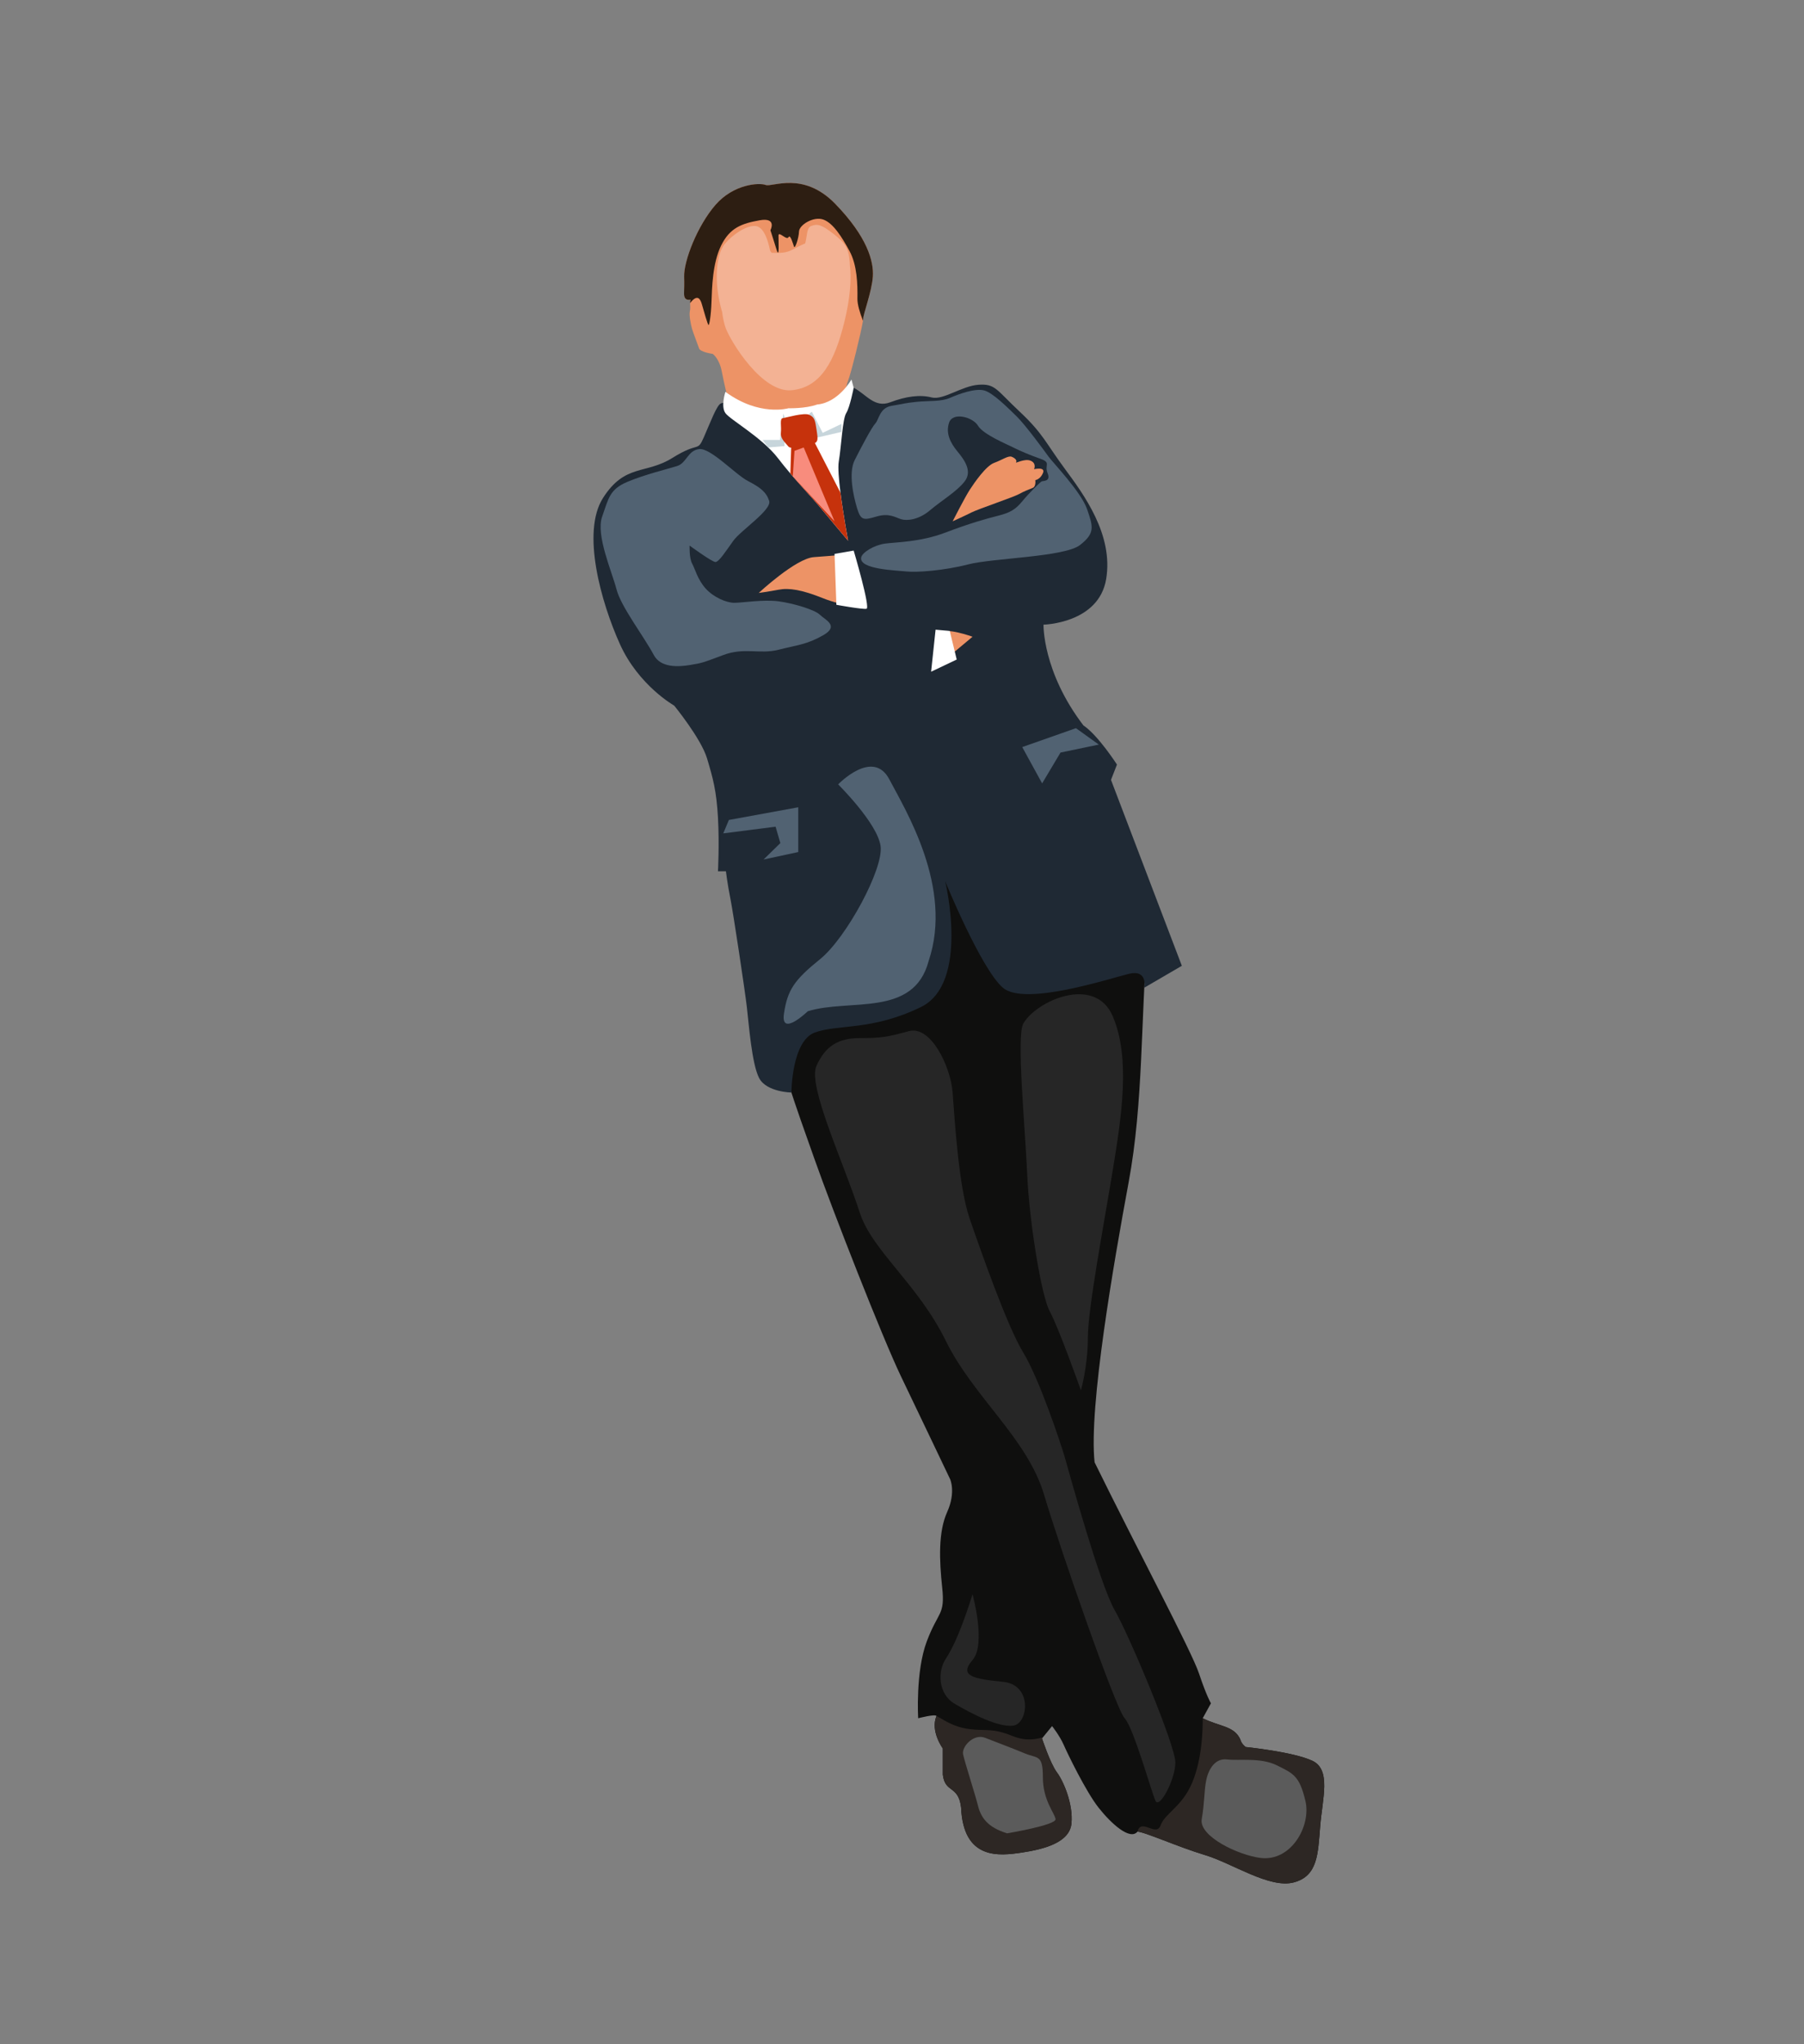 <?xml version="1.0" encoding="utf-8"?>
<!-- Generator: Adobe Illustrator 17.0.0, SVG Export Plug-In . SVG Version: 6.00 Build 0)  -->
<!DOCTYPE svg PUBLIC "-//W3C//DTD SVG 1.1//EN" "http://www.w3.org/Graphics/SVG/1.1/DTD/svg11.dtd">
<svg version="1.1" id="Layer_1" xmlns="http://www.w3.org/2000/svg" xmlns:xlink="http://www.w3.org/1999/xlink" x="0px" y="0px"
	 width="355px" height="402px" viewBox="0 0 355 402" enable-background="new 0 0 355 402" xml:space="preserve">
<rect x="0" y="0" width="355" height="402" fill="#808080" stroke="none"/>
<g>
	<g>
		<path fill="#0F0F0E" d="M259.797,359.145c-0.446,5.424-0.446,9.827-5.213,11.078c-4.767,1.25-12.035-3.74-17.389-5.36
			c-5.36-1.609-12.034-4.62-13.361-4.62c-1.468,1.761-5.131-1.544-7.632-4.696c-2.489-3.152-6.088-10.567-6.892-12.404
			c-0.81-1.832-2.278-3.663-2.278-3.663l-1.802,2.201l-0.182,0.217c0,0,1.62,4.919,2.935,6.681c1.327,1.761,3.229,6.305,2.865,10.05
			c-0.364,3.745-5.354,5.06-9.757,5.724c-4.403,0.663-11.524,1.544-11.964-8.882c-0.546-4.462-3.158-2.712-3.593-6.457v-5.131
			c0,0-2.501-3.381-1.25-6.387c-0.217-0.44-3.599,0.44-3.599,0.44s-0.558-9.146,1.691-15.117c2.249-5.97,3.622-5.09,3.035-10.567
			c-0.587-5.477-0.786-10.96,0.975-14.87c1.761-3.916,0.587-6.458,0.587-6.458s-6.158-12.915-9.733-20.353
			c-3.569-7.438-13.355-32.387-16.977-42.661c-3.616-10.273-7.338-20.054-7.632-26.805c-0.294-6.751,8.518-24.95,24.609-29.646
			c16.097-4.696,12.181-7.438,20.4-4.309c8.219,3.135,29.546,1.174,28.178,17.224c-1.368,16.044-0.781,32.288-3.716,48.138
			c-2.935,15.85-7.878,44.222-6.704,55.083c8.219,16.731,19.079,37.131,20.547,41.534c1.468,4.403,2.348,5.87,2.348,5.87
			l-0.769,1.397l-0.846,1.538c3.376,1.685,6.164,1.468,7.409,4.185c0.153,0.804,1.033,1.468,1.033,1.468s9.393,0.951,13.132,2.712
			C261.993,348.061,260.231,353.709,259.797,359.145z"/>
		<path fill="#1F2934" d="M232.57,189.949l-7.394,4.308c0,0,0.74-3.623-2.978-2.742c-3.718,0.881-20.547,6.463-24.852,2.742
			c-4.305-3.721-11.349-20.94-11.349-20.94s4.892,20.058-4.794,24.754c-9.686,4.696-16.242,3.327-20.84,4.99
			c-4.598,1.663-4.625,11.813-4.625,11.813s-4.865-0.073-6.333-2.812c-1.468-2.739-2.054-10.763-2.446-14.089
			c-0.392-3.326-2.642-18.296-3.229-21.231c-0.587-2.935-0.88-5.382-0.88-5.382h-1.566c0,0,0.293-5.283,0-10.567
			c-0.294-5.284-0.979-7.729-2.153-11.643s-6.458-10.371-6.458-10.371s-7.02-3.963-10.689-12.108
			c-3.669-8.145-7.632-22.014-3.302-28.765c4.329-6.751,8.365-4.55,13.649-7.852c5.283-3.302,4.843-1.027,6.164-4.036
			c1.321-3.009,2.568-6.384,3.376-6.678c0.807-0.293,0.954,0,0.954,0s22.675-4.403,25.17-3.082c2.495,1.321,4.109,4.036,7.191,2.862
			c3.082-1.174,5.871-1.541,8.145-0.954c2.275,0.587,5.944-2.275,9.246-2.495c3.302-0.22,3.449,0.954,8.072,5.283
			c4.623,4.33,5.137,6.164,8.879,11.227c3.742,5.063,9.613,12.989,8.145,21.721c-1.468,8.732-12.328,8.953-12.328,8.953
			s-0.22,9.246,7.852,19.813c2.935,1.981,6.604,7.705,6.604,7.705l-1.174,3.009L232.57,189.949z"/>
		<path fill="#ED9366" d="M171.763,54.389c-0.2,2.982-1.908,7.385-1.908,8.365c0,0.071-0.011,0.182-0.035,0.328
			c-0.288,1.967-2.366,10.456-2.953,11.853c-0.634,1.503-0.587,4.597-0.587,4.597s-4.937,10.714-5.231,10.96
			c-0.294,0.247-6.217-0.587-6.704-1.861c-0.487-1.268-8.905-7.485-8.905-7.485l-2.201-2.642c0,0-0.734-3.029-1.221-5.524
			c-0.487-2.495-1.761-3.376-1.761-3.376s-2.448-0.346-2.689-1.08c-0.247-0.734-1.127-2.982-1.374-3.816
			c-0.241-0.828-0.634-2.736-0.44-3.522c0.123-0.487,0.058-1.104,0.047-1.562V59.62c-0.006-0.276,0.011-0.493,0.1-0.581
			c0.246-0.247-0.681,0.194-1.074-0.393c-0.393-0.587-0.1-1.127-0.194-4.209c-0.1-3.082,2.589-10.027,6.164-14.136
			c3.569-4.109,8.606-4.403,9.88-3.916c1.274,0.493,7.385-2.788,13.696,3.722C170.683,46.611,171.957,51.407,171.763,54.389z"/>
		<path fill="#2D1E12" d="M171.763,54.389c-0.2,2.982-1.908,7.385-1.908,8.365c0,0.071-0.011,0.182-0.035,0.328
			c-0.64-1.62-1.11-3.246-1.092-4.338c0.047-2.841-0.047-6.604-1.567-9.393c-1.515-2.788-3.229-5.483-5.137-6.164
			c-1.908-0.687-4.743,1.027-4.79,2.348c-0.053,1.321-0.787,3.47-0.98,2.982c-0.194-0.487-0.716-2.542-1.092-1.861
			c-0.375,0.687-1.937-1.268-1.966-0.341c-0.023,0.928,0.223,4.743-0.364,2.835c-0.587-1.908-1.227-3.863-1.227-3.863
			s1.374-2.595-2.149-1.955c-3.522,0.634-5.824,1.468-7.538,4.937c-1.709,3.475-1.808,8.318-1.908,11.107
			c-0.094,2.788-0.44,4.597-0.587,4.55c-0.147-0.047-0.975-2.888-1.268-3.963c-0.294-1.074-0.845-2.301-2.354-0.346
			c-0.006-0.276,0.011-0.493,0.1-0.581c0.246-0.247-0.681,0.194-1.074-0.393c-0.393-0.587-0.1-1.127-0.194-4.209
			c-0.1-3.082,2.589-10.027,6.164-14.136c3.569-4.109,8.606-4.403,9.88-3.916c1.274,0.493,7.385-2.788,13.696,3.722
			C170.683,46.611,171.957,51.407,171.763,54.389z"/>
		<path fill="#FFFFFF" d="M165.391,96.895c0.564,4.45,1.503,9.451,1.503,9.451s-4.039-4.773-5.724-6.828
			c-1.25-1.52-3.352-3.693-5.635-6.387c-0.804-0.939-1.621-1.943-2.437-3.006c-3.158-4.109-9.393-7.555-10.35-8.876
			c-0.951-1.321,0-4.186,0-4.186c6.681,4.92,12.41,3.229,12.41,3.229s3.317,0.106,5.642-0.734c4.186-0.364,6.751-4.913,6.751-4.913
			l0.44,1.614c0,0-0.734,3.816-1.468,4.99c-0.734,1.174-0.951,6.457-1.468,9.54C164.868,91.922,165.067,94.318,165.391,96.895z"/>
		<path fill="#ED9366" d="M187.465,102.528c0,0,2.446-4.795,3.376-6.213c0.929-1.418,3.18-4.696,4.794-5.283
			c1.614-0.587,2.764-1.468,3.449-1.199c0.685,0.269,1.101,0.733,0.857,1.076c-0.245,0.343,1.687-0.807,2.886-0.293
			c1.199,0.514,0.66,1.663,0.66,1.663s2.275-0.538,1.761,0.734c-0.514,1.272-1.516,1.419-1.516,1.419s0.171,1.247-0.49,1.516
			c-0.66,0.27-1.761,0.685-2.764,1.248c-1.003,0.563-8.023,2.935-9.319,3.596C189.862,101.451,187.465,102.528,187.465,102.528z"/>
		<path fill="#ED9366" d="M167.505,108.936c0,0,2.69,10.322,2.544,10.42c-0.147,0.098-3.962-0.048-8.121-1.712
			c-4.159-1.664-6.654-2.055-8.708-1.664c-2.055,0.392-3.913,0.636-3.913,0.636s7.29-6.8,10.861-7.045
			C163.738,109.328,167.505,108.936,167.505,108.936z"/>
		<path fill="#ED9366" d="M183.551,131.489c0,0,0.586-5.626,1.418-6.947c0.832-1.321,6.409,0.685,6.409,0.685
			S184.774,130.853,183.551,131.489z"/>
		<path fill="#2D2724" d="M259.797,359.145c-0.446,5.424-0.446,9.827-5.213,11.078c-4.767,1.25-12.035-3.74-17.389-5.36
			c-5.36-1.609-12.034-4.62-13.361-4.62c0.74-2.788,3.68,1.145,4.555-1.25c0.869-2.389,4.25-3.663,6.234-8.436
			c1.984-4.773,2.055-10.491,2.055-12.621c3.376,1.685,6.164,1.468,7.409,4.185c0.153,0.804,1.033,1.468,1.033,1.468
			s9.393,0.951,13.132,2.712C261.993,348.061,260.231,353.709,259.797,359.145z"/>
		<path fill="#2D2724" d="M210.849,358.628c-0.364,3.745-5.354,5.06-9.757,5.724c-4.403,0.663-11.524,1.544-11.964-8.882
			c-0.546-4.462-3.158-2.712-3.593-6.457v-5.131c0,0-2.501-3.381-1.25-6.387c1.027,0.44,3.011,2.125,6.457,2.571
			c3.446,0.435,4.403-0.294,8.589,1.391c2.613,1.051,4.567,0.593,5.9,0.223l-0.182,0.217c0,0,1.62,4.919,2.935,6.681
			C209.311,350.339,211.213,354.883,210.849,358.628z"/>
		<path fill="#516272" d="M128.661,128.83c-1.957-3.674-6.458-9.491-7.338-12.915c-0.881-3.424-4.109-10.664-2.837-14.285
			c1.272-3.62,1.468-5.382,4.941-6.849c3.473-1.468,7.975-2.544,9.833-3.131c1.859-0.587,2.055-3.033,4.305-3.327
			c2.25-0.293,7.142,4.99,9.588,6.262c2.446,1.272,3.62,2.152,4.207,3.914c0.587,1.761-5.577,5.806-7.045,7.844
			c-1.468,2.038-2.837,4.19-3.522,4.19c-0.685,0-5.088-3.229-5.088-3.229s-0.097,2.446,0.49,3.522
			c0.587,1.076,1.077,3.131,2.642,4.892c1.565,1.761,4.109,2.837,5.674,2.837c1.566,0,5.731-0.685,8.687-0.293
			c2.956,0.392,7.163,1.663,8.142,2.642s3.914,2.153,0.685,4.012c-3.229,1.859-5.13,1.933-8.827,2.874
			c-3.697,0.942-6.695-0.526-10.871,1.039c-4.176,1.566-4.176,1.566-6.524,1.957C133.455,131.178,130.004,131.351,128.661,128.83z"
			/>
		<path fill="#516272" d="M169.46,109.663c0.167-0.998,2.544-2.456,4.696-2.749c2.153-0.294,6.947-0.294,11.839-2.153
			c4.892-1.859,8.076-2.739,10.398-3.326s3.397-1.174,4.768-2.838c1.37-1.663,3.522-3.767,3.816-3.914
			c0.293-0.147,1.858,0.049,1.174-1.614c-0.685-1.663,0.783-2.055-1.418-2.837c-2.201-0.783-3.816-1.468-5.284-2.201
			c-1.468-0.734-5.969-2.592-6.996-4.305c-1.027-1.712-4.941-2.74-5.675-0.636c-0.734,2.104,0.244,4.011,1.614,5.675
			c1.37,1.663,2.984,3.865,1.468,5.87c-1.516,2.006-4.598,3.816-6.849,5.724c-2.251,1.908-4.55,2.103-5.675,1.761
			c-1.125-0.342-2.348-1.272-4.843-0.538c-2.495,0.734-3.082,0.832-3.816-1.565c-0.734-2.397-1.761-7.011-0.489-9.523
			c1.271-2.511,3.326-6.425,4.06-7.208c0.734-0.783,0.831-3.082,3.229-3.474c2.398-0.391,2.495-0.538,4.941-0.783
			c2.446-0.245,4.755,0,6.536-0.783c1.781-0.783,4.911-1.908,6.673-1.468c1.761,0.44,4.794,3.522,6.457,5.137
			c1.663,1.614,5.43,6.734,6.237,7.868c0.807,1.134,6.433,6.956,7.607,10.38c1.174,3.424,1.615,4.696-1.418,7.044
			c-3.033,2.348-17.123,2.544-21.966,3.791c-4.843,1.248-10.2,1.614-12.181,1.394C176.383,112.173,169.069,111.997,169.46,109.663z"
			/>
		<polygon fill="#516272" points="143.435,161.265 157.084,158.77 157.084,167.575 150.259,169.043 153.561,165.813 
			152.624,162.586 142.327,163.906 		"/>
		<polygon fill="#516272" points="205.075,154.073 201.161,146.931 211.728,143.213 216.229,146.442 208.695,148.007 		"/>
		<path fill="#516272" d="M175.013,153.291c3.104,5.932,12.621,21.232,7.729,35.712c-2.935,11.154-15.557,7.338-23.776,9.882
			c0,0-5.381,5.186-4.696,0.489c0.685-4.696,2.055-6.653,7.143-10.763c5.088-4.109,12.493-17.709,11.872-22.21
			c-0.62-4.501-8.35-12.133-8.35-12.133S171.786,147.125,175.013,153.291z"/>
		<polygon fill="#C7D5DB" points="154.148,81.352 153.488,86.526 150.076,86.526 151.17,88.005 154.369,87.737 154.369,81.976 		"/>
		<polygon fill="#C7D5DB" points="159.762,80.986 161.89,85.132 165.596,83.37 165.596,84.948 160.166,86.196 159.249,81.352 		"/>
		<path fill="#C6320C" d="M155.16,87.834c-0.514-0.675-1.641-1.553-1.493-2.715c0.148-1.161-0.284-2.794,0.367-2.877
			c0.652-0.083,4.212-1.165,5.26-0.644c1.049,0.521,1.115,1.131,1.409,3.047c0.294,1.917,0.343,2.406-1.027,2.748
			C158.306,87.737,155.601,88.414,155.16,87.834z"/>
		<path fill="#C6320C" d="M166.893,106.346c0,0-4.039-4.773-5.724-6.828c-1.25-1.52-3.352-3.693-5.635-6.387
			c0.076-2.477,0.182-5.882,0.182-5.882l4.497-0.393l5.178,10.039C165.954,101.345,166.893,106.346,166.893,106.346z"/>
		<polygon fill="#F88C7D" points="158.16,88.005 164.226,102.528 156.007,93.685 156.35,88.666 		"/>
		<path fill="#F3B294" d="M167.241,52.131c-0.111-3.397-1.016-4.427-3.333-6.221c-2.318-1.795-3.082-1.908-4.256-1.47
			c-0.944,0.352-0.798,1.942-1.2,3.429c-0.867,0.367-1.742,0.816-2.651,1.296c-1.129,0.597-2.196,0.611-3.913,0.562
			c-0.196-0.162-0.332-0.357-0.381-0.589c-0.367-1.761-1.174-4.623-2.935-4.696c-1.761-0.073-4.403,1.688-5.944,3.522
			c-1.541,1.835-2.374,7.094-0.525,13.411c0.16,1.194,0.394,2.341,0.72,3.194c1.042,2.722,7.156,12.752,12.978,12.179
			c5.821-0.573,8.491-5.875,10.367-13.469C167.343,58.525,167.564,54.698,167.241,52.131z"/>
		<path fill="#262626" d="M169.162,238.414c-3.076-9.604-10.268-24.852-8.507-28.765c1.761-3.914,4.294-5.479,8.507-5.479
			s5.387-0.196,9.691-1.37c4.305-1.174,8.219,6.929,8.61,12.075c0.391,5.145,1.173,18.452,3.326,24.714s7.436,21.33,10.567,26.417
			c3.131,5.087,7.436,18.003,8.219,20.742c0.783,2.74,6.849,24.852,9.784,29.939c2.935,5.088,11.936,26.613,11.936,29.94
			c0,3.327-3.13,9.233-3.913,7.552c-0.783-1.681-4.305-14.368-6.067-16.244c-1.761-1.875-12.524-32.793-15.85-43.947
			c-3.326-11.154-13.894-19.176-19.373-30.33C180.615,252.503,171.591,245.997,169.162,238.414z"/>
		<path fill="#262626" d="M201.357,201.342c2.491-4.466,14.089-9.697,17.611-1.478c3.522,8.219,1.761,19.569,0,30.331
			c-1.761,10.762-4.892,27.2-4.892,32.875c0,5.674-1.37,10.371-1.37,10.371s-4.372-12.328-6.1-15.459
			c-1.728-3.131-4.075-18.003-4.467-27.004C201.749,221.976,199.987,203.798,201.357,201.342z"/>
		<path fill="#262626" d="M191.378,313.556c-1.957,6.261-3.718,10.371-5.284,12.719c-1.566,2.348-1.565,6.849,1.761,8.806
			c3.326,1.957,8.61,4.697,11.545,4.305c2.935-0.392,3.854-8.023-1.987-8.61c-5.841-0.587-8.775-1.136-6.036-4.286
			C194.117,323.34,191.378,313.556,191.378,313.556z"/>
		<path fill="#5B5B5B" d="M198.177,360.568c-3.816-1.174-5.137-3.082-5.724-5.43c-0.587-2.348-2.642-8.659-2.935-10.127
			c-0.293-1.468,2.055-4.109,4.33-3.229c2.275,0.881,5.38,2.055,7.863,3.082c2.484,1.027,3.511,0.147,3.511,4.696
			s2.348,7.045,2.495,8.219C207.863,358.954,198.177,360.568,198.177,360.568z"/>
		<path fill="#5B5B5B" d="M248.076,365.411c-4.383-0.534-12.181-4.256-11.594-7.632c0.587-3.376,0.44-5.43,0.881-7.632
			s1.761-4.403,4.109-4.109c2.348,0.293,6.604-0.44,9.833,1.174c3.229,1.614,4.403,2.043,5.577,6.965
			C258.056,359.1,254.094,366.145,248.076,365.411z"/>
	</g>
	<path fill="#FFFFFF" d="M164.226,108.936l0.362,10.012c0,0,5.089,0.93,5.92,0.783c0.831-0.147-2.517-11.447-2.517-11.447
		L164.226,108.936z"/>
	<polygon fill="#FFFFFF" points="186.897,124.092 188.267,129.711 183.228,132.109 184.108,123.841 	"/>
</g>
</svg>
